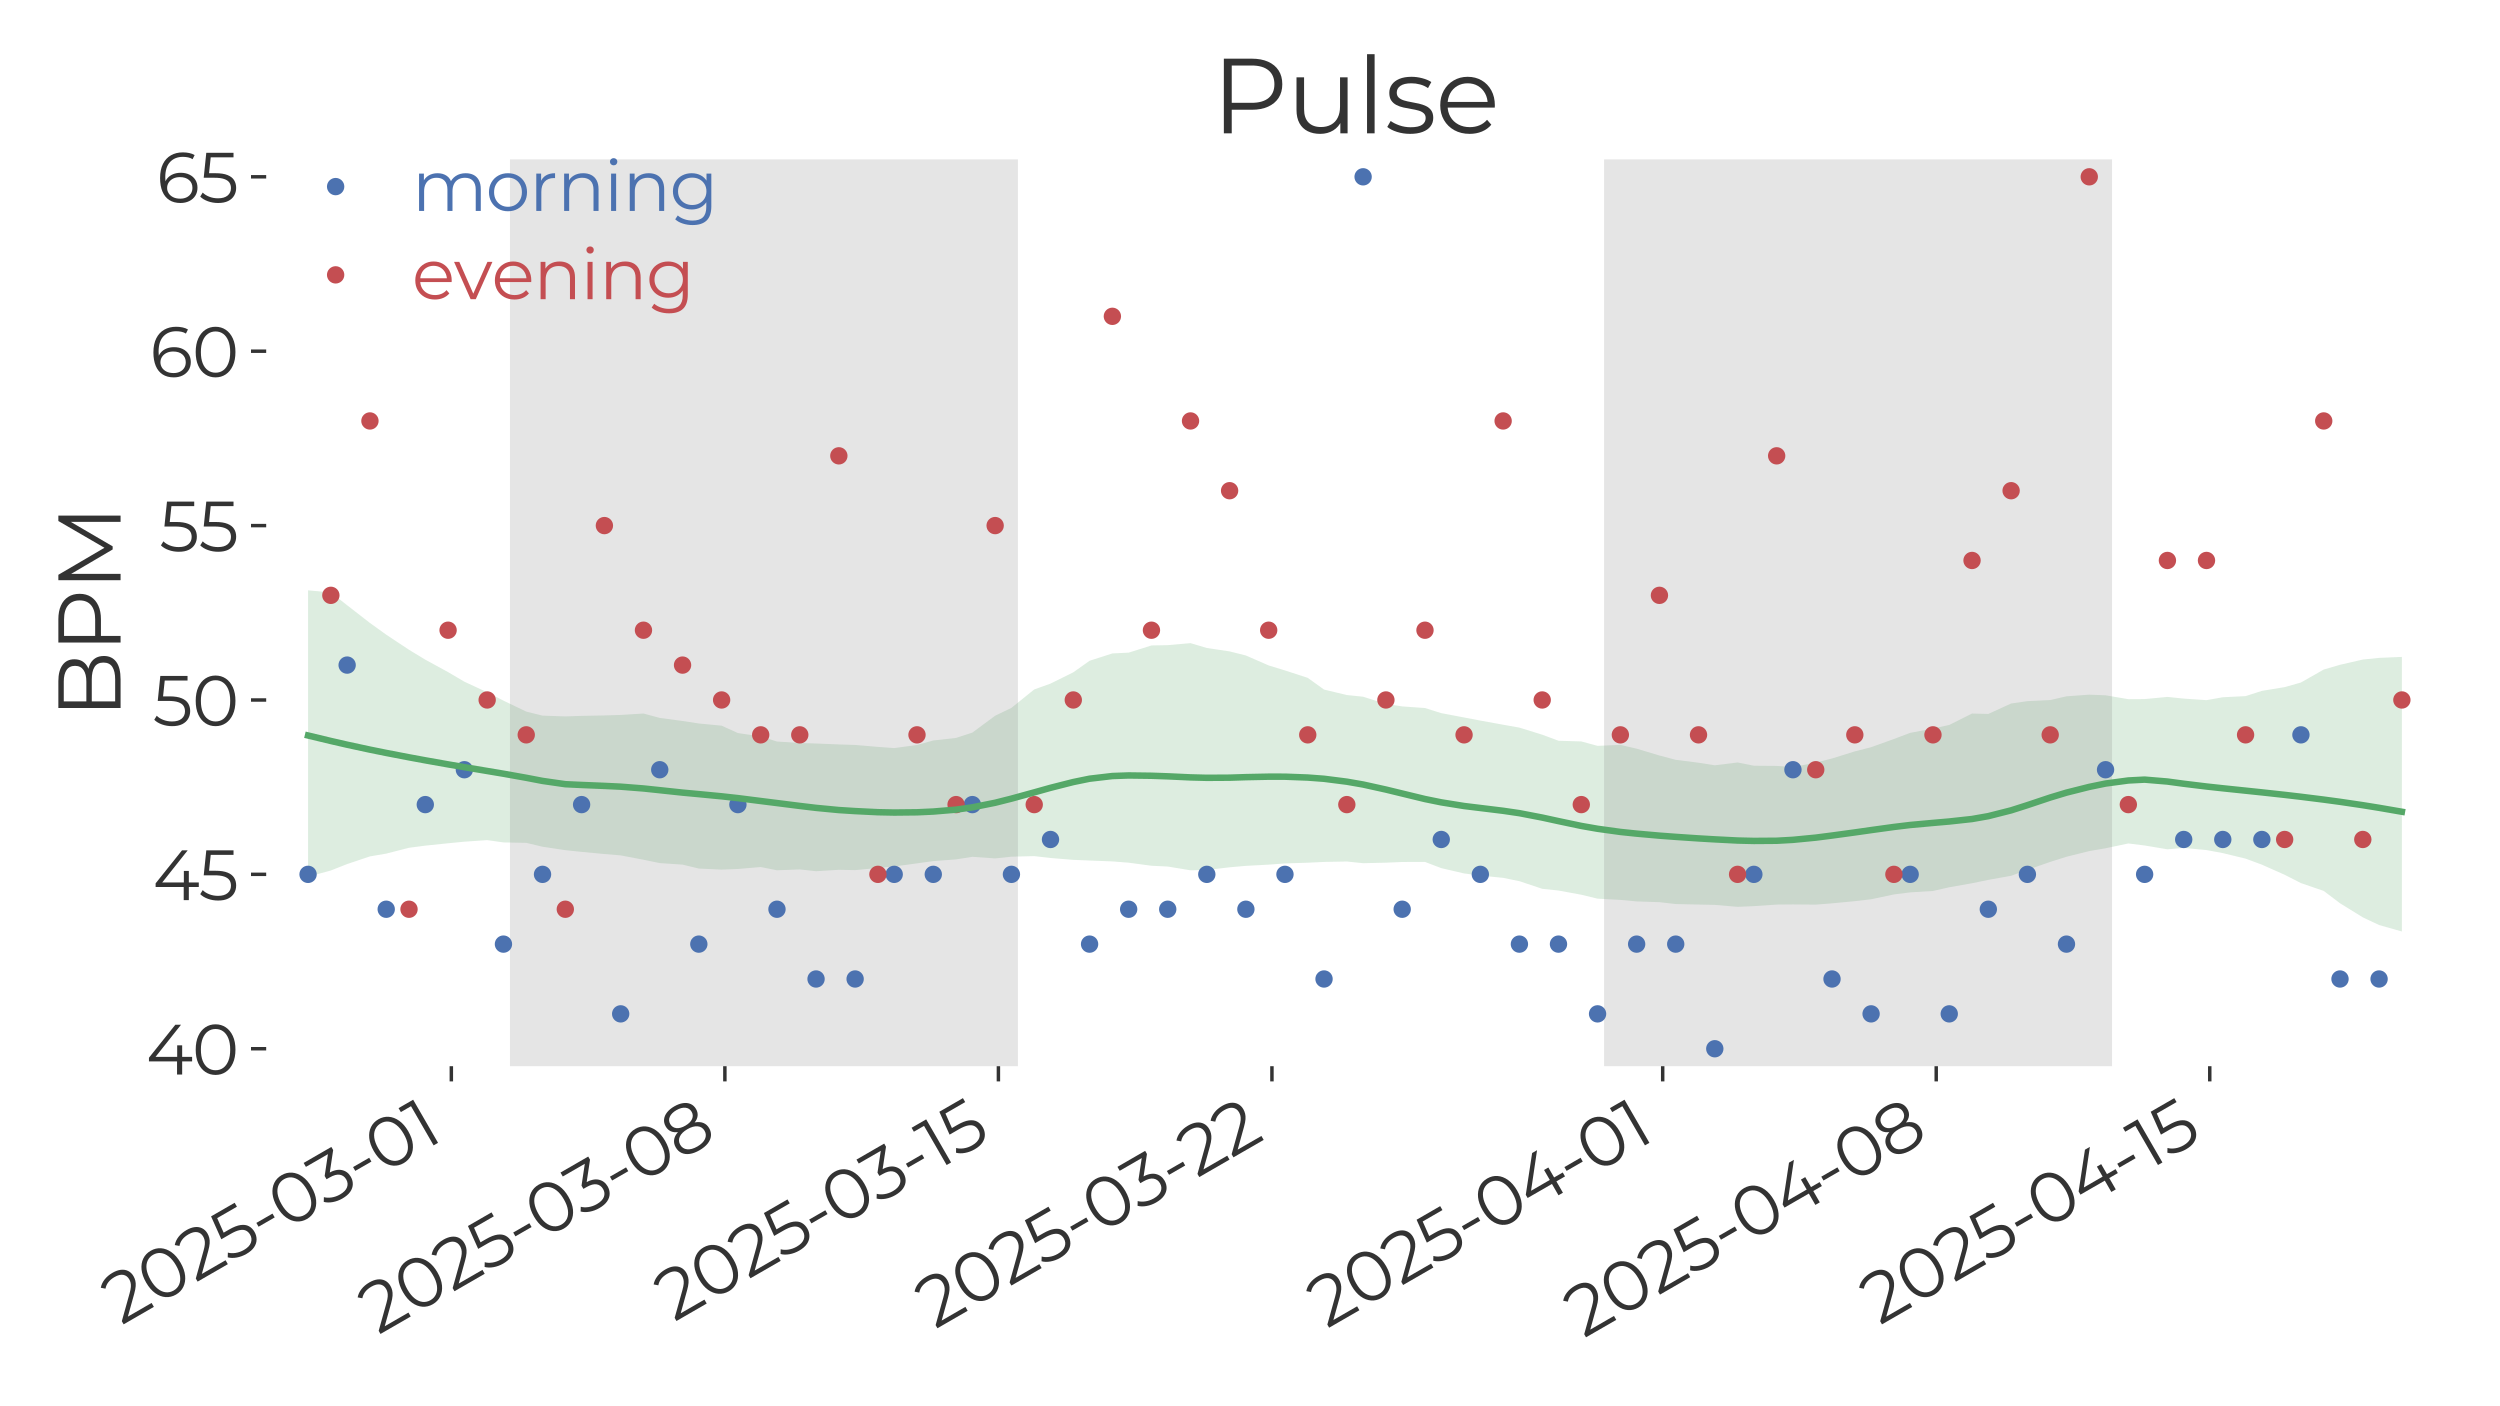 <?xml version="1.0" encoding="utf-8" standalone="no"?>
<!DOCTYPE svg PUBLIC "-//W3C//DTD SVG 1.1//EN"
  "http://www.w3.org/Graphics/SVG/1.1/DTD/svg11.dtd">
<svg xmlns:xlink="http://www.w3.org/1999/xlink" width="576pt" height="324pt" viewBox="0 0 576 324" xmlns="http://www.w3.org/2000/svg" version="1.1">
 <defs>
  <style type="text/css">*{stroke-linejoin: round; stroke-linecap: butt}</style>
 </defs>
 <g id="figure_1">
  <g id="patch_1">
   <path d="M 0 324 
L 576 324 
L 576 0 
L 0 0 
z
" style="fill: #ffffff"/>
  </g>
  <g id="axes_1">
   <g id="patch_2">
    <path d="M 61.33 245.649 
L 563.04 245.649 
L 563.04 36.72 
L 61.33 36.72 
z
" style="fill: #ffffff"/>
   </g>
   <g id="FillBetweenPolyCollection_1">
    <path d="M 70.978 136.012 
L 70.978 201.999 
L 76.23 200.56 
L 79.981 199.08 
L 85.233 197.314 
L 88.984 196.673 
L 94.236 195.329 
L 97.987 194.836 
L 103.239 194.289 
L 106.99 193.925 
L 112.242 193.563 
L 115.994 194.093 
L 121.245 194.195 
L 124.997 195.087 
L 130.248 195.878 
L 134 196.273 
L 139.251 196.768 
L 143.003 197.081 
L 148.254 198.08 
L 152.006 198.856 
L 157.258 199.209 
L 161.009 200.113 
L 166.261 200.356 
L 170.012 200.212 
L 175.264 199.764 
L 179.015 200.514 
L 184.267 200.314 
L 188.018 200.728 
L 193.27 200.4 
L 197.021 200.478 
L 202.273 199.98 
L 206.024 199.637 
L 211.276 198.917 
L 215.027 198.4 
L 220.279 198.003 
L 224.03 197.408 
L 229.282 197.781 
L 233.033 197.379 
L 238.285 197.25 
L 242.036 197.683 
L 247.288 198.109 
L 251.039 198.263 
L 256.291 198.47 
L 260.042 198.763 
L 265.294 199.47 
L 269.045 199.651 
L 274.297 200.516 
L 278.048 200.443 
L 283.3 199.826 
L 287.051 199.493 
L 292.303 199.213 
L 296.055 198.936 
L 301.306 198.769 
L 305.058 198.589 
L 310.309 198.492 
L 314.061 198.881 
L 319.312 198.761 
L 323.064 198.6 
L 328.315 198.586 
L 332.067 200.017 
L 337.319 201.239 
L 341.07 201.732 
L 346.322 202.256 
L 350.073 203.022 
L 355.325 204.78 
L 359.076 205.179 
L 364.328 206.147 
L 368.079 207.051 
L 373.331 207.336 
L 377.082 207.688 
L 382.334 207.86 
L 386.085 208.292 
L 391.337 208.406 
L 395.088 208.486 
L 400.34 208.935 
L 404.091 208.775 
L 409.343 208.415 
L 413.094 208.38 
L 418.346 208.426 
L 422.097 208.13 
L 427.349 207.63 
L 431.1 207.192 
L 436.352 206.078 
L 440.103 205.604 
L 445.355 205.277 
L 449.106 204.427 
L 454.358 203.495 
L 458.109 202.721 
L 463.361 201.782 
L 467.112 200.412 
L 472.364 198.585 
L 476.116 197.399 
L 481.367 196.089 
L 485.119 195.444 
L 490.37 194.333 
L 494.122 194.8 
L 499.373 195.68 
L 503.125 195.361 
L 508.376 195.854 
L 512.128 196.555 
L 517.38 197.825 
L 521.131 199.214 
L 526.383 201.548 
L 530.134 203.465 
L 535.386 205.27 
L 539.137 208.111 
L 544.389 211.36 
L 548.14 213.127 
L 553.392 214.616 
L 553.392 151.349 
L 553.392 151.349 
L 548.14 151.574 
L 544.389 151.96 
L 539.137 153.168 
L 535.386 154.264 
L 530.134 157.248 
L 526.383 158.314 
L 521.131 159.178 
L 517.38 160.387 
L 512.128 160.647 
L 508.376 161.312 
L 503.125 160.958 
L 499.373 160.568 
L 494.122 161.068 
L 490.37 161.09 
L 485.119 160.197 
L 481.367 160.051 
L 476.116 160.432 
L 472.364 161.293 
L 467.112 161.545 
L 463.361 162.087 
L 458.109 164.492 
L 454.358 164.399 
L 449.106 167.028 
L 445.355 167.843 
L 440.103 168.853 
L 436.352 170.266 
L 431.1 172.157 
L 427.349 173.118 
L 422.097 174.758 
L 418.346 175.692 
L 413.094 176.741 
L 409.343 176.467 
L 404.091 176.424 
L 400.34 175.672 
L 395.088 176.324 
L 391.337 175.73 
L 386.085 175.065 
L 382.334 174.069 
L 377.082 172.496 
L 373.331 171.62 
L 368.079 171.843 
L 364.328 170.825 
L 359.076 170.669 
L 355.325 169.271 
L 350.073 167.644 
L 346.322 166.975 
L 341.07 166.021 
L 337.319 165.304 
L 332.067 164.305 
L 328.315 163.13 
L 323.064 162.755 
L 319.312 162.2 
L 314.061 160.521 
L 310.309 160.136 
L 305.058 158.877 
L 301.306 156.178 
L 296.055 154.47 
L 292.303 153.319 
L 287.051 151.025 
L 283.3 150.083 
L 278.048 149.297 
L 274.297 148.179 
L 269.045 148.642 
L 265.294 148.713 
L 260.042 150.368 
L 256.291 150.55 
L 251.039 152.24 
L 247.288 154.901 
L 242.036 157.501 
L 238.285 158.85 
L 233.033 163.092 
L 229.282 164.905 
L 224.03 168.793 
L 220.279 170.013 
L 215.027 170.606 
L 211.276 171.647 
L 206.024 172.359 
L 202.273 172.081 
L 197.021 171.636 
L 193.27 171.517 
L 188.018 171.302 
L 184.267 171.195 
L 179.015 170.847 
L 175.264 169.664 
L 170.012 168.897 
L 166.261 167.195 
L 161.009 166.69 
L 157.258 166.116 
L 152.006 165.407 
L 148.254 164.397 
L 143.003 164.723 
L 139.251 164.836 
L 134 164.937 
L 130.248 165.064 
L 124.997 164.881 
L 121.245 163.952 
L 115.994 161.426 
L 112.242 159.498 
L 106.99 157.062 
L 103.239 154.855 
L 97.987 151.986 
L 94.236 149.709 
L 88.984 146.225 
L 85.233 143.529 
L 79.981 139.448 
L 76.23 136.506 
L 70.978 136.012 
z
" clip-path="url(#p4b240c5e41)" style="fill: #55a868; fill-opacity: 0.2"/>
   </g>
   <g id="patch_3">
    <path d="M 117.494 245.649 
L 234.534 245.649 
L 234.534 36.72 
L 117.494 36.72 
z
" clip-path="url(#p4b240c5e41)" style="fill: #808080; opacity: 0.2"/>
   </g>
   <g id="patch_4">
    <path d="M 369.579 245.649 
L 486.619 245.649 
L 486.619 36.72 
L 369.579 36.72 
z
" clip-path="url(#p4b240c5e41)" style="fill: #808080; opacity: 0.2"/>
   </g>
   <g id="matplotlib.axis_1">
    <g id="xtick_1">
     <g id="line2d_1">
      <defs>
       <path id="mbe0cdb5701" d="M 0 0 
L 0 3.5 
" style="stroke: #333333; stroke-width: 0.8"/>
      </defs>
      <g>
       <use xlink:href="#mbe0cdb5701" x="103.989" y="245.649" style="fill: #333333; stroke: #333333; stroke-width: 0.8"/>
      </g>
     </g>
     <g id="text_1">
      <!-- 2025-03-01 -->
      <g style="fill: #333333" transform="translate(27.931 305.447) rotate(-30) scale(0.16 -0.16)">
       <defs>
        <path id="Montserrat-Regular-32" d="M 250 0 
L 250 326 
L 2112 2150 
Q 2368 2400 2496 2589 
Q 2624 2778 2669 2944 
Q 2714 3110 2714 3258 
Q 2714 3648 2448 3872 
Q 2182 4096 1664 4096 
Q 1267 4096 963 3974 
Q 659 3853 442 3597 
L 115 3878 
Q 378 4186 787 4352 
Q 1197 4518 1702 4518 
Q 2157 4518 2489 4374 
Q 2822 4230 3004 3955 
Q 3187 3680 3187 3309 
Q 3187 3091 3126 2880 
Q 3066 2669 2909 2435 
Q 2752 2202 2451 1907 
L 742 230 
L 614 410 
L 3392 410 
L 3392 0 
L 250 0 
z
" transform="scale(0.016)"/>
        <path id="Montserrat-Regular-30" d="M 2118 -38 
Q 1600 -38 1197 234 
Q 794 506 563 1014 
Q 333 1523 333 2240 
Q 333 2957 563 3465 
Q 794 3974 1197 4246 
Q 1600 4518 2118 4518 
Q 2637 4518 3040 4246 
Q 3443 3974 3676 3465 
Q 3910 2957 3910 2240 
Q 3910 1523 3676 1014 
Q 3443 506 3040 234 
Q 2637 -38 2118 -38 
z
M 2118 384 
Q 2515 384 2809 598 
Q 3104 813 3270 1225 
Q 3437 1638 3437 2240 
Q 3437 2842 3270 3254 
Q 3104 3667 2809 3881 
Q 2515 4096 2118 4096 
Q 1734 4096 1433 3881 
Q 1133 3667 966 3254 
Q 800 2842 800 2240 
Q 800 1638 966 1225 
Q 1133 813 1433 598 
Q 1734 384 2118 384 
z
" transform="scale(0.016)"/>
        <path id="Montserrat-Regular-35" d="M 1747 -38 
Q 1267 -38 832 118 
Q 397 275 141 538 
L 365 902 
Q 576 678 944 531 
Q 1312 384 1741 384 
Q 2310 384 2608 637 
Q 2906 890 2906 1299 
Q 2906 1587 2768 1795 
Q 2630 2003 2304 2118 
Q 1978 2234 1408 2234 
L 454 2234 
L 685 4480 
L 3136 4480 
L 3136 4070 
L 870 4070 
L 1107 4294 
L 909 2413 
L 672 2643 
L 1510 2643 
Q 2189 2643 2598 2476 
Q 3008 2310 3190 2012 
Q 3373 1715 3373 1318 
Q 3373 941 3193 630 
Q 3014 320 2656 141 
Q 2298 -38 1747 -38 
z
" transform="scale(0.016)"/>
        <path id="Montserrat-Regular-2d" d="M 384 1536 
L 384 1933 
L 2061 1933 
L 2061 1536 
L 384 1536 
z
" transform="scale(0.016)"/>
        <path id="Montserrat-Regular-33" d="M 1670 -38 
Q 1184 -38 752 118 
Q 320 275 58 538 
L 282 902 
Q 499 678 867 531 
Q 1235 384 1670 384 
Q 2227 384 2524 627 
Q 2822 870 2822 1280 
Q 2822 1690 2531 1933 
Q 2240 2176 1613 2176 
L 1293 2176 
L 1293 2515 
L 2675 4250 
L 2739 4070 
L 243 4070 
L 243 4480 
L 3123 4480 
L 3123 4154 
L 1741 2419 
L 1517 2566 
L 1690 2566 
Q 2496 2566 2896 2208 
Q 3296 1850 3296 1286 
Q 3296 909 3117 608 
Q 2938 307 2576 134 
Q 2214 -38 1670 -38 
z
" transform="scale(0.016)"/>
        <path id="Montserrat-Regular-31" d="M 1114 0 
L 1114 4288 
L 1318 4070 
L 58 4070 
L 58 4480 
L 1574 4480 
L 1574 0 
L 1114 0 
z
" transform="scale(0.016)"/>
       </defs>
       <use xlink:href="#Montserrat-Regular-32"/>
       <use xlink:href="#Montserrat-Regular-30" transform="translate(56.8 0)"/>
       <use xlink:href="#Montserrat-Regular-32" transform="translate(123 0)"/>
       <use xlink:href="#Montserrat-Regular-35" transform="translate(179.8 0)"/>
       <use xlink:href="#Montserrat-Regular-2d" transform="translate(236.4 0)"/>
       <use xlink:href="#Montserrat-Regular-30" transform="translate(274.6 0)"/>
       <use xlink:href="#Montserrat-Regular-33" transform="translate(340.8 0)"/>
       <use xlink:href="#Montserrat-Regular-2d" transform="translate(397.2 0)"/>
       <use xlink:href="#Montserrat-Regular-30" transform="translate(435.4 0)"/>
       <use xlink:href="#Montserrat-Regular-31" transform="translate(501.6 0)"/>
      </g>
     </g>
    </g>
    <g id="xtick_2">
     <g id="line2d_2">
      <g>
       <use xlink:href="#mbe0cdb5701" x="167.011" y="245.649" style="fill: #333333; stroke: #333333; stroke-width: 0.8"/>
      </g>
     </g>
     <g id="text_2">
      <!-- 2025-03-08 -->
      <g style="fill: #333333" transform="translate(87.113 307.663) rotate(-30) scale(0.16 -0.16)">
       <defs>
        <path id="Montserrat-Regular-38" d="M 2035 -38 
Q 1498 -38 1110 115 
Q 723 269 515 560 
Q 307 851 307 1248 
Q 307 1632 508 1904 
Q 710 2176 1097 2323 
Q 1485 2470 2035 2470 
Q 2579 2470 2969 2323 
Q 3360 2176 3568 1904 
Q 3776 1632 3776 1248 
Q 3776 851 3565 560 
Q 3354 269 2963 115 
Q 2573 -38 2035 -38 
z
M 2035 352 
Q 2630 352 2966 595 
Q 3302 838 3302 1254 
Q 3302 1670 2966 1910 
Q 2630 2150 2035 2150 
Q 1440 2150 1107 1910 
Q 774 1670 774 1254 
Q 774 838 1107 595 
Q 1440 352 2035 352 
z
M 2035 2208 
Q 1536 2208 1187 2342 
Q 838 2477 652 2729 
Q 467 2982 467 3334 
Q 467 3706 662 3971 
Q 858 4237 1210 4377 
Q 1562 4518 2035 4518 
Q 2509 4518 2864 4377 
Q 3219 4237 3417 3971 
Q 3616 3706 3616 3334 
Q 3616 2982 3430 2729 
Q 3245 2477 2889 2342 
Q 2534 2208 2035 2208 
z
M 2035 2515 
Q 2560 2515 2854 2732 
Q 3149 2950 3149 3315 
Q 3149 3699 2845 3913 
Q 2541 4128 2035 4128 
Q 1530 4128 1229 3913 
Q 928 3699 928 3322 
Q 928 2950 1219 2732 
Q 1510 2515 2035 2515 
z
" transform="scale(0.016)"/>
       </defs>
       <use xlink:href="#Montserrat-Regular-32"/>
       <use xlink:href="#Montserrat-Regular-30" transform="translate(56.8 0)"/>
       <use xlink:href="#Montserrat-Regular-32" transform="translate(123 0)"/>
       <use xlink:href="#Montserrat-Regular-35" transform="translate(179.8 0)"/>
       <use xlink:href="#Montserrat-Regular-2d" transform="translate(236.4 0)"/>
       <use xlink:href="#Montserrat-Regular-30" transform="translate(274.6 0)"/>
       <use xlink:href="#Montserrat-Regular-33" transform="translate(340.8 0)"/>
       <use xlink:href="#Montserrat-Regular-2d" transform="translate(397.2 0)"/>
       <use xlink:href="#Montserrat-Regular-30" transform="translate(435.4 0)"/>
       <use xlink:href="#Montserrat-Regular-38" transform="translate(501.6 0)"/>
      </g>
     </g>
    </g>
    <g id="xtick_3">
     <g id="line2d_3">
      <g>
       <use xlink:href="#mbe0cdb5701" x="230.032" y="245.649" style="fill: #333333; stroke: #333333; stroke-width: 0.8"/>
      </g>
     </g>
     <g id="text_3">
      <!-- 2025-03-15 -->
      <g style="fill: #333333" transform="translate(155.305 304.678) rotate(-30) scale(0.16 -0.16)">
       <use xlink:href="#Montserrat-Regular-32"/>
       <use xlink:href="#Montserrat-Regular-30" transform="translate(56.8 0)"/>
       <use xlink:href="#Montserrat-Regular-32" transform="translate(123 0)"/>
       <use xlink:href="#Montserrat-Regular-35" transform="translate(179.8 0)"/>
       <use xlink:href="#Montserrat-Regular-2d" transform="translate(236.4 0)"/>
       <use xlink:href="#Montserrat-Regular-30" transform="translate(274.6 0)"/>
       <use xlink:href="#Montserrat-Regular-33" transform="translate(340.8 0)"/>
       <use xlink:href="#Montserrat-Regular-2d" transform="translate(397.2 0)"/>
       <use xlink:href="#Montserrat-Regular-31" transform="translate(435.4 0)"/>
       <use xlink:href="#Montserrat-Regular-35" transform="translate(471.5 0)"/>
      </g>
     </g>
    </g>
    <g id="xtick_4">
     <g id="line2d_4">
      <g>
       <use xlink:href="#mbe0cdb5701" x="293.054" y="245.649" style="fill: #333333; stroke: #333333; stroke-width: 0.8"/>
      </g>
     </g>
     <g id="text_4">
      <!-- 2025-03-22 -->
      <g style="fill: #333333" transform="translate(215.429 306.35) rotate(-30) scale(0.16 -0.16)">
       <use xlink:href="#Montserrat-Regular-32"/>
       <use xlink:href="#Montserrat-Regular-30" transform="translate(56.8 0)"/>
       <use xlink:href="#Montserrat-Regular-32" transform="translate(123 0)"/>
       <use xlink:href="#Montserrat-Regular-35" transform="translate(179.8 0)"/>
       <use xlink:href="#Montserrat-Regular-2d" transform="translate(236.4 0)"/>
       <use xlink:href="#Montserrat-Regular-30" transform="translate(274.6 0)"/>
       <use xlink:href="#Montserrat-Regular-33" transform="translate(340.8 0)"/>
       <use xlink:href="#Montserrat-Regular-2d" transform="translate(397.2 0)"/>
       <use xlink:href="#Montserrat-Regular-32" transform="translate(435.4 0)"/>
       <use xlink:href="#Montserrat-Regular-32" transform="translate(492.2 0)"/>
      </g>
     </g>
    </g>
    <g id="xtick_5">
     <g id="line2d_5">
      <g>
       <use xlink:href="#mbe0cdb5701" x="383.084" y="245.649" style="fill: #333333; stroke: #333333; stroke-width: 0.8"/>
      </g>
     </g>
     <g id="text_5">
      <!-- 2025-04-01 -->
      <g style="fill: #333333" transform="translate(305.683 306.222) rotate(-30) scale(0.16 -0.16)">
       <defs>
        <path id="Montserrat-Regular-34" d="M 256 1178 
L 256 1510 
L 2630 4480 
L 3142 4480 
L 787 1510 
L 538 1587 
L 4141 1587 
L 4141 1178 
L 256 1178 
z
M 2784 0 
L 2784 1178 
L 2797 1587 
L 2797 2624 
L 3245 2624 
L 3245 0 
L 2784 0 
z
" transform="scale(0.016)"/>
       </defs>
       <use xlink:href="#Montserrat-Regular-32"/>
       <use xlink:href="#Montserrat-Regular-30" transform="translate(56.8 0)"/>
       <use xlink:href="#Montserrat-Regular-32" transform="translate(123 0)"/>
       <use xlink:href="#Montserrat-Regular-35" transform="translate(179.8 0)"/>
       <use xlink:href="#Montserrat-Regular-2d" transform="translate(236.4 0)"/>
       <use xlink:href="#Montserrat-Regular-30" transform="translate(274.6 0)"/>
       <use xlink:href="#Montserrat-Regular-34" transform="translate(340.8 0)"/>
       <use xlink:href="#Montserrat-Regular-2d" transform="translate(406.9 0)"/>
       <use xlink:href="#Montserrat-Regular-30" transform="translate(445.1 0)"/>
       <use xlink:href="#Montserrat-Regular-31" transform="translate(511.3 0)"/>
      </g>
     </g>
    </g>
    <g id="xtick_6">
     <g id="line2d_6">
      <g>
       <use xlink:href="#mbe0cdb5701" x="446.105" y="245.649" style="fill: #333333; stroke: #333333; stroke-width: 0.8"/>
      </g>
     </g>
     <g id="text_6">
      <!-- 2025-04-08 -->
      <g style="fill: #333333" transform="translate(364.866 308.438) rotate(-30) scale(0.16 -0.16)">
       <use xlink:href="#Montserrat-Regular-32"/>
       <use xlink:href="#Montserrat-Regular-30" transform="translate(56.8 0)"/>
       <use xlink:href="#Montserrat-Regular-32" transform="translate(123 0)"/>
       <use xlink:href="#Montserrat-Regular-35" transform="translate(179.8 0)"/>
       <use xlink:href="#Montserrat-Regular-2d" transform="translate(236.4 0)"/>
       <use xlink:href="#Montserrat-Regular-30" transform="translate(274.6 0)"/>
       <use xlink:href="#Montserrat-Regular-34" transform="translate(340.8 0)"/>
       <use xlink:href="#Montserrat-Regular-2d" transform="translate(406.9 0)"/>
       <use xlink:href="#Montserrat-Regular-30" transform="translate(445.1 0)"/>
       <use xlink:href="#Montserrat-Regular-38" transform="translate(511.3 0)"/>
      </g>
     </g>
    </g>
    <g id="xtick_7">
     <g id="line2d_7">
      <g>
       <use xlink:href="#mbe0cdb5701" x="509.127" y="245.649" style="fill: #333333; stroke: #333333; stroke-width: 0.8"/>
      </g>
     </g>
     <g id="text_7">
      <!-- 2025-04-15 -->
      <g style="fill: #333333" transform="translate(433.057 305.453) rotate(-30) scale(0.16 -0.16)">
       <use xlink:href="#Montserrat-Regular-32"/>
       <use xlink:href="#Montserrat-Regular-30" transform="translate(56.8 0)"/>
       <use xlink:href="#Montserrat-Regular-32" transform="translate(123 0)"/>
       <use xlink:href="#Montserrat-Regular-35" transform="translate(179.8 0)"/>
       <use xlink:href="#Montserrat-Regular-2d" transform="translate(236.4 0)"/>
       <use xlink:href="#Montserrat-Regular-30" transform="translate(274.6 0)"/>
       <use xlink:href="#Montserrat-Regular-34" transform="translate(340.8 0)"/>
       <use xlink:href="#Montserrat-Regular-2d" transform="translate(406.9 0)"/>
       <use xlink:href="#Montserrat-Regular-31" transform="translate(445.1 0)"/>
       <use xlink:href="#Montserrat-Regular-35" transform="translate(481.2 0)"/>
      </g>
     </g>
    </g>
   </g>
   <g id="matplotlib.axis_2">
    <g id="ytick_1">
     <g id="line2d_8">
      <defs>
       <path id="mad115b2a7e" d="M 0 0 
L -3.5 0 
" style="stroke: #333333; stroke-width: 0.8"/>
      </defs>
      <g>
       <use xlink:href="#mad115b2a7e" x="61.33" y="241.631" style="fill: #333333; stroke: #333333; stroke-width: 0.8"/>
      </g>
     </g>
     <g id="text_8">
      <!-- 40 -->
      <g style="fill: #333333" transform="translate(33.663 247.567) scale(0.16 -0.16)">
       <use xlink:href="#Montserrat-Regular-34"/>
       <use xlink:href="#Montserrat-Regular-30" transform="translate(66.1 0)"/>
      </g>
     </g>
    </g>
    <g id="ytick_2">
     <g id="line2d_9">
      <g>
       <use xlink:href="#mad115b2a7e" x="61.33" y="201.452" style="fill: #333333; stroke: #333333; stroke-width: 0.8"/>
      </g>
     </g>
     <g id="text_9">
      <!-- 45 -->
      <g style="fill: #333333" transform="translate(35.2 207.388) scale(0.16 -0.16)">
       <use xlink:href="#Montserrat-Regular-34"/>
       <use xlink:href="#Montserrat-Regular-35" transform="translate(66.1 0)"/>
      </g>
     </g>
    </g>
    <g id="ytick_3">
     <g id="line2d_10">
      <g>
       <use xlink:href="#mad115b2a7e" x="61.33" y="161.274" style="fill: #333333; stroke: #333333; stroke-width: 0.8"/>
      </g>
     </g>
     <g id="text_10">
      <!-- 50 -->
      <g style="fill: #333333" transform="translate(35.182 167.21) scale(0.16 -0.16)">
       <use xlink:href="#Montserrat-Regular-35"/>
       <use xlink:href="#Montserrat-Regular-30" transform="translate(56.6 0)"/>
      </g>
     </g>
    </g>
    <g id="ytick_4">
     <g id="line2d_11">
      <g>
       <use xlink:href="#mad115b2a7e" x="61.33" y="121.095" style="fill: #333333; stroke: #333333; stroke-width: 0.8"/>
      </g>
     </g>
     <g id="text_11">
      <!-- 55 -->
      <g style="fill: #333333" transform="translate(36.72 127.031) scale(0.16 -0.16)">
       <use xlink:href="#Montserrat-Regular-35"/>
       <use xlink:href="#Montserrat-Regular-35" transform="translate(56.6 0)"/>
      </g>
     </g>
    </g>
    <g id="ytick_5">
     <g id="line2d_12">
      <g>
       <use xlink:href="#mad115b2a7e" x="61.33" y="80.916" style="fill: #333333; stroke: #333333; stroke-width: 0.8"/>
      </g>
     </g>
     <g id="text_12">
      <!-- 60 -->
      <g style="fill: #333333" transform="translate(34.492 86.853) scale(0.16 -0.16)">
       <defs>
        <path id="Montserrat-Regular-36" d="M 2170 -38 
Q 1574 -38 1164 227 
Q 755 493 544 995 
Q 333 1498 333 2202 
Q 333 2963 592 3478 
Q 851 3994 1312 4256 
Q 1773 4518 2381 4518 
Q 2682 4518 2957 4460 
Q 3232 4403 3443 4275 
L 3258 3904 
Q 3085 4019 2861 4067 
Q 2637 4115 2387 4115 
Q 1664 4115 1232 3654 
Q 800 3194 800 2278 
Q 800 2138 816 1930 
Q 832 1722 890 1517 
L 730 1638 
Q 800 1971 1005 2204 
Q 1210 2438 1517 2560 
Q 1824 2682 2189 2682 
Q 2637 2682 2976 2515 
Q 3315 2349 3507 2048 
Q 3699 1747 3699 1338 
Q 3699 922 3500 611 
Q 3302 301 2953 131 
Q 2605 -38 2170 -38 
z
M 2150 352 
Q 2470 352 2716 470 
Q 2963 589 3104 809 
Q 3245 1030 3245 1325 
Q 3245 1766 2941 2028 
Q 2637 2291 2118 2291 
Q 1773 2291 1517 2163 
Q 1261 2035 1113 1814 
Q 966 1594 966 1312 
Q 966 1069 1100 848 
Q 1235 627 1500 489 
Q 1766 352 2150 352 
z
" transform="scale(0.016)"/>
       </defs>
       <use xlink:href="#Montserrat-Regular-36"/>
       <use xlink:href="#Montserrat-Regular-30" transform="translate(60.9 0)"/>
      </g>
     </g>
    </g>
    <g id="ytick_6">
     <g id="line2d_13">
      <g>
       <use xlink:href="#mad115b2a7e" x="61.33" y="40.738" style="fill: #333333; stroke: #333333; stroke-width: 0.8"/>
      </g>
     </g>
     <g id="text_13">
      <!-- 65 -->
      <g style="fill: #333333" transform="translate(36.03 46.674) scale(0.16 -0.16)">
       <use xlink:href="#Montserrat-Regular-36"/>
       <use xlink:href="#Montserrat-Regular-35" transform="translate(60.9 0)"/>
      </g>
     </g>
    </g>
    <g id="text_14">
     <!-- BPM -->
     <g style="fill: #333333" transform="translate(27.781 165.455) rotate(-90) scale(0.2 -0.2)">
      <defs>
       <path id="Montserrat-Regular-42" d="M 730 0 
L 730 4480 
L 2662 4480 
Q 3411 4480 3824 4179 
Q 4237 3878 4237 3328 
Q 4237 2963 4067 2713 
Q 3898 2464 3606 2336 
Q 3315 2208 2970 2208 
L 3078 2362 
Q 3507 2362 3817 2230 
Q 4128 2099 4301 1840 
Q 4474 1581 4474 1197 
Q 4474 627 4054 313 
Q 3635 0 2790 0 
L 730 0 
z
M 1203 390 
L 2784 390 
Q 3373 390 3686 592 
Q 4000 794 4000 1235 
Q 4000 1670 3686 1872 
Q 3373 2074 2784 2074 
L 1152 2074 
L 1152 2464 
L 2630 2464 
Q 3168 2464 3465 2669 
Q 3763 2874 3763 3277 
Q 3763 3686 3465 3888 
Q 3168 4090 2630 4090 
L 1203 4090 
L 1203 390 
z
" transform="scale(0.016)"/>
       <path id="Montserrat-Regular-50" d="M 730 0 
L 730 4480 
L 2406 4480 
Q 2976 4480 3385 4297 
Q 3795 4115 4016 3772 
Q 4237 3430 4237 2944 
Q 4237 2470 4016 2128 
Q 3795 1786 3385 1600 
Q 2976 1414 2406 1414 
L 992 1414 
L 1203 1638 
L 1203 0 
L 730 0 
z
M 1203 1600 
L 992 1830 
L 2394 1830 
Q 3066 1830 3414 2121 
Q 3763 2413 3763 2944 
Q 3763 3482 3414 3776 
Q 3066 4070 2394 4070 
L 992 4070 
L 1203 4294 
L 1203 1600 
z
" transform="scale(0.016)"/>
       <path id="Montserrat-Regular-4d" d="M 730 0 
L 730 4480 
L 1120 4480 
L 3168 986 
L 2963 986 
L 4992 4480 
L 5382 4480 
L 5382 0 
L 4928 0 
L 4928 3770 
L 5037 3770 
L 3168 570 
L 2944 570 
L 1062 3770 
L 1184 3770 
L 1184 0 
L 730 0 
z
" transform="scale(0.016)"/>
      </defs>
      <use xlink:href="#Montserrat-Regular-42"/>
      <use xlink:href="#Montserrat-Regular-50" transform="translate(75.4 0)"/>
      <use xlink:href="#Montserrat-Regular-4d" transform="translate(147.2 0)"/>
     </g>
    </g>
   </g>
   <g id="line2d_14">
    <defs>
     <path id="m69c0ec72d0" d="M 0 1.5 
C 0.398 1.5 0.779 1.342 1.061 1.061 
C 1.342 0.779 1.5 0.398 1.5 0 
C 1.5 -0.398 1.342 -0.779 1.061 -1.061 
C 0.779 -1.342 0.398 -1.5 0 -1.5 
C -0.398 -1.5 -0.779 -1.342 -1.061 -1.061 
C -1.342 -0.779 -1.5 -0.398 -1.5 0 
C -1.5 0.398 -1.342 0.779 -1.061 1.061 
C -0.779 1.342 -0.398 1.5 0 1.5 
z
" style="stroke: #4c72b0"/>
    </defs>
    <g clip-path="url(#p4b240c5e41)">
     <use xlink:href="#m69c0ec72d0" x="70.978" y="201.452" style="fill: #4c72b0; stroke: #4c72b0"/>
     <use xlink:href="#m69c0ec72d0" x="79.981" y="153.238" style="fill: #4c72b0; stroke: #4c72b0"/>
     <use xlink:href="#m69c0ec72d0" x="88.984" y="209.488" style="fill: #4c72b0; stroke: #4c72b0"/>
     <use xlink:href="#m69c0ec72d0" x="97.987" y="185.381" style="fill: #4c72b0; stroke: #4c72b0"/>
     <use xlink:href="#m69c0ec72d0" x="106.99" y="177.345" style="fill: #4c72b0; stroke: #4c72b0"/>
     <use xlink:href="#m69c0ec72d0" x="115.994" y="217.524" style="fill: #4c72b0; stroke: #4c72b0"/>
     <use xlink:href="#m69c0ec72d0" x="124.997" y="201.452" style="fill: #4c72b0; stroke: #4c72b0"/>
     <use xlink:href="#m69c0ec72d0" x="134" y="185.381" style="fill: #4c72b0; stroke: #4c72b0"/>
     <use xlink:href="#m69c0ec72d0" x="143.003" y="233.595" style="fill: #4c72b0; stroke: #4c72b0"/>
     <use xlink:href="#m69c0ec72d0" x="152.006" y="177.345" style="fill: #4c72b0; stroke: #4c72b0"/>
     <use xlink:href="#m69c0ec72d0" x="161.009" y="217.524" style="fill: #4c72b0; stroke: #4c72b0"/>
     <use xlink:href="#m69c0ec72d0" x="170.012" y="185.381" style="fill: #4c72b0; stroke: #4c72b0"/>
     <use xlink:href="#m69c0ec72d0" x="179.015" y="209.488" style="fill: #4c72b0; stroke: #4c72b0"/>
     <use xlink:href="#m69c0ec72d0" x="188.018" y="225.559" style="fill: #4c72b0; stroke: #4c72b0"/>
     <use xlink:href="#m69c0ec72d0" x="197.021" y="225.559" style="fill: #4c72b0; stroke: #4c72b0"/>
     <use xlink:href="#m69c0ec72d0" x="206.024" y="201.452" style="fill: #4c72b0; stroke: #4c72b0"/>
     <use xlink:href="#m69c0ec72d0" x="215.027" y="201.452" style="fill: #4c72b0; stroke: #4c72b0"/>
     <use xlink:href="#m69c0ec72d0" x="224.03" y="185.381" style="fill: #4c72b0; stroke: #4c72b0"/>
     <use xlink:href="#m69c0ec72d0" x="233.033" y="201.452" style="fill: #4c72b0; stroke: #4c72b0"/>
     <use xlink:href="#m69c0ec72d0" x="242.036" y="193.416" style="fill: #4c72b0; stroke: #4c72b0"/>
     <use xlink:href="#m69c0ec72d0" x="251.039" y="217.524" style="fill: #4c72b0; stroke: #4c72b0"/>
     <use xlink:href="#m69c0ec72d0" x="260.042" y="209.488" style="fill: #4c72b0; stroke: #4c72b0"/>
     <use xlink:href="#m69c0ec72d0" x="269.045" y="209.488" style="fill: #4c72b0; stroke: #4c72b0"/>
     <use xlink:href="#m69c0ec72d0" x="278.048" y="201.452" style="fill: #4c72b0; stroke: #4c72b0"/>
     <use xlink:href="#m69c0ec72d0" x="287.051" y="209.488" style="fill: #4c72b0; stroke: #4c72b0"/>
     <use xlink:href="#m69c0ec72d0" x="296.055" y="201.452" style="fill: #4c72b0; stroke: #4c72b0"/>
     <use xlink:href="#m69c0ec72d0" x="305.058" y="225.559" style="fill: #4c72b0; stroke: #4c72b0"/>
     <use xlink:href="#m69c0ec72d0" x="314.061" y="40.738" style="fill: #4c72b0; stroke: #4c72b0"/>
     <use xlink:href="#m69c0ec72d0" x="323.064" y="209.488" style="fill: #4c72b0; stroke: #4c72b0"/>
     <use xlink:href="#m69c0ec72d0" x="332.067" y="193.416" style="fill: #4c72b0; stroke: #4c72b0"/>
     <use xlink:href="#m69c0ec72d0" x="341.07" y="201.452" style="fill: #4c72b0; stroke: #4c72b0"/>
     <use xlink:href="#m69c0ec72d0" x="350.073" y="217.524" style="fill: #4c72b0; stroke: #4c72b0"/>
     <use xlink:href="#m69c0ec72d0" x="359.076" y="217.524" style="fill: #4c72b0; stroke: #4c72b0"/>
     <use xlink:href="#m69c0ec72d0" x="368.079" y="233.595" style="fill: #4c72b0; stroke: #4c72b0"/>
     <use xlink:href="#m69c0ec72d0" x="377.082" y="217.524" style="fill: #4c72b0; stroke: #4c72b0"/>
     <use xlink:href="#m69c0ec72d0" x="386.085" y="217.524" style="fill: #4c72b0; stroke: #4c72b0"/>
     <use xlink:href="#m69c0ec72d0" x="395.088" y="241.631" style="fill: #4c72b0; stroke: #4c72b0"/>
     <use xlink:href="#m69c0ec72d0" x="404.091" y="201.452" style="fill: #4c72b0; stroke: #4c72b0"/>
     <use xlink:href="#m69c0ec72d0" x="413.094" y="177.345" style="fill: #4c72b0; stroke: #4c72b0"/>
     <use xlink:href="#m69c0ec72d0" x="422.097" y="225.559" style="fill: #4c72b0; stroke: #4c72b0"/>
     <use xlink:href="#m69c0ec72d0" x="431.1" y="233.595" style="fill: #4c72b0; stroke: #4c72b0"/>
     <use xlink:href="#m69c0ec72d0" x="440.103" y="201.452" style="fill: #4c72b0; stroke: #4c72b0"/>
     <use xlink:href="#m69c0ec72d0" x="449.106" y="233.595" style="fill: #4c72b0; stroke: #4c72b0"/>
     <use xlink:href="#m69c0ec72d0" x="458.109" y="209.488" style="fill: #4c72b0; stroke: #4c72b0"/>
     <use xlink:href="#m69c0ec72d0" x="467.112" y="201.452" style="fill: #4c72b0; stroke: #4c72b0"/>
     <use xlink:href="#m69c0ec72d0" x="476.116" y="217.524" style="fill: #4c72b0; stroke: #4c72b0"/>
     <use xlink:href="#m69c0ec72d0" x="485.119" y="177.345" style="fill: #4c72b0; stroke: #4c72b0"/>
     <use xlink:href="#m69c0ec72d0" x="494.122" y="201.452" style="fill: #4c72b0; stroke: #4c72b0"/>
     <use xlink:href="#m69c0ec72d0" x="503.125" y="193.416" style="fill: #4c72b0; stroke: #4c72b0"/>
     <use xlink:href="#m69c0ec72d0" x="512.128" y="193.416" style="fill: #4c72b0; stroke: #4c72b0"/>
     <use xlink:href="#m69c0ec72d0" x="521.131" y="193.416" style="fill: #4c72b0; stroke: #4c72b0"/>
     <use xlink:href="#m69c0ec72d0" x="530.134" y="169.309" style="fill: #4c72b0; stroke: #4c72b0"/>
     <use xlink:href="#m69c0ec72d0" x="539.137" y="225.559" style="fill: #4c72b0; stroke: #4c72b0"/>
     <use xlink:href="#m69c0ec72d0" x="548.14" y="225.559" style="fill: #4c72b0; stroke: #4c72b0"/>
    </g>
   </g>
   <g id="line2d_15">
    <defs>
     <path id="mb194c5c763" d="M 0 1.5 
C 0.398 1.5 0.779 1.342 1.061 1.061 
C 1.342 0.779 1.5 0.398 1.5 0 
C 1.5 -0.398 1.342 -0.779 1.061 -1.061 
C 0.779 -1.342 0.398 -1.5 0 -1.5 
C -0.398 -1.5 -0.779 -1.342 -1.061 -1.061 
C -1.342 -0.779 -1.5 -0.398 -1.5 0 
C -1.5 0.398 -1.342 0.779 -1.061 1.061 
C -0.779 1.342 -0.398 1.5 0 1.5 
z
" style="stroke: #c44e52"/>
    </defs>
    <g clip-path="url(#p4b240c5e41)">
     <use xlink:href="#mb194c5c763" x="76.23" y="137.166" style="fill: #c44e52; stroke: #c44e52"/>
     <use xlink:href="#mb194c5c763" x="85.233" y="96.988" style="fill: #c44e52; stroke: #c44e52"/>
     <use xlink:href="#mb194c5c763" x="94.236" y="209.488" style="fill: #c44e52; stroke: #c44e52"/>
     <use xlink:href="#mb194c5c763" x="103.239" y="145.202" style="fill: #c44e52; stroke: #c44e52"/>
     <use xlink:href="#mb194c5c763" x="112.242" y="161.274" style="fill: #c44e52; stroke: #c44e52"/>
     <use xlink:href="#mb194c5c763" x="121.245" y="169.309" style="fill: #c44e52; stroke: #c44e52"/>
     <use xlink:href="#mb194c5c763" x="130.248" y="209.488" style="fill: #c44e52; stroke: #c44e52"/>
     <use xlink:href="#mb194c5c763" x="139.251" y="121.095" style="fill: #c44e52; stroke: #c44e52"/>
     <use xlink:href="#mb194c5c763" x="148.254" y="145.202" style="fill: #c44e52; stroke: #c44e52"/>
     <use xlink:href="#mb194c5c763" x="157.258" y="153.238" style="fill: #c44e52; stroke: #c44e52"/>
     <use xlink:href="#mb194c5c763" x="166.261" y="161.274" style="fill: #c44e52; stroke: #c44e52"/>
     <use xlink:href="#mb194c5c763" x="175.264" y="169.309" style="fill: #c44e52; stroke: #c44e52"/>
     <use xlink:href="#mb194c5c763" x="184.267" y="169.309" style="fill: #c44e52; stroke: #c44e52"/>
     <use xlink:href="#mb194c5c763" x="193.27" y="105.024" style="fill: #c44e52; stroke: #c44e52"/>
     <use xlink:href="#mb194c5c763" x="202.273" y="201.452" style="fill: #c44e52; stroke: #c44e52"/>
     <use xlink:href="#mb194c5c763" x="211.276" y="169.309" style="fill: #c44e52; stroke: #c44e52"/>
     <use xlink:href="#mb194c5c763" x="220.279" y="185.381" style="fill: #c44e52; stroke: #c44e52"/>
     <use xlink:href="#mb194c5c763" x="229.282" y="121.095" style="fill: #c44e52; stroke: #c44e52"/>
     <use xlink:href="#mb194c5c763" x="238.285" y="185.381" style="fill: #c44e52; stroke: #c44e52"/>
     <use xlink:href="#mb194c5c763" x="247.288" y="161.274" style="fill: #c44e52; stroke: #c44e52"/>
     <use xlink:href="#mb194c5c763" x="256.291" y="72.881" style="fill: #c44e52; stroke: #c44e52"/>
     <use xlink:href="#mb194c5c763" x="265.294" y="145.202" style="fill: #c44e52; stroke: #c44e52"/>
     <use xlink:href="#mb194c5c763" x="274.297" y="96.988" style="fill: #c44e52; stroke: #c44e52"/>
     <use xlink:href="#mb194c5c763" x="283.3" y="113.059" style="fill: #c44e52; stroke: #c44e52"/>
     <use xlink:href="#mb194c5c763" x="292.303" y="145.202" style="fill: #c44e52; stroke: #c44e52"/>
     <use xlink:href="#mb194c5c763" x="301.306" y="169.309" style="fill: #c44e52; stroke: #c44e52"/>
     <use xlink:href="#mb194c5c763" x="310.309" y="185.381" style="fill: #c44e52; stroke: #c44e52"/>
     <use xlink:href="#mb194c5c763" x="319.312" y="161.274" style="fill: #c44e52; stroke: #c44e52"/>
     <use xlink:href="#mb194c5c763" x="328.315" y="145.202" style="fill: #c44e52; stroke: #c44e52"/>
     <use xlink:href="#mb194c5c763" x="337.319" y="169.309" style="fill: #c44e52; stroke: #c44e52"/>
     <use xlink:href="#mb194c5c763" x="346.322" y="96.988" style="fill: #c44e52; stroke: #c44e52"/>
     <use xlink:href="#mb194c5c763" x="355.325" y="161.274" style="fill: #c44e52; stroke: #c44e52"/>
     <use xlink:href="#mb194c5c763" x="364.328" y="185.381" style="fill: #c44e52; stroke: #c44e52"/>
     <use xlink:href="#mb194c5c763" x="373.331" y="169.309" style="fill: #c44e52; stroke: #c44e52"/>
     <use xlink:href="#mb194c5c763" x="382.334" y="137.166" style="fill: #c44e52; stroke: #c44e52"/>
     <use xlink:href="#mb194c5c763" x="391.337" y="169.309" style="fill: #c44e52; stroke: #c44e52"/>
     <use xlink:href="#mb194c5c763" x="400.34" y="201.452" style="fill: #c44e52; stroke: #c44e52"/>
     <use xlink:href="#mb194c5c763" x="409.343" y="105.024" style="fill: #c44e52; stroke: #c44e52"/>
     <use xlink:href="#mb194c5c763" x="418.346" y="177.345" style="fill: #c44e52; stroke: #c44e52"/>
     <use xlink:href="#mb194c5c763" x="427.349" y="169.309" style="fill: #c44e52; stroke: #c44e52"/>
     <use xlink:href="#mb194c5c763" x="436.352" y="201.452" style="fill: #c44e52; stroke: #c44e52"/>
     <use xlink:href="#mb194c5c763" x="445.355" y="169.309" style="fill: #c44e52; stroke: #c44e52"/>
     <use xlink:href="#mb194c5c763" x="454.358" y="129.131" style="fill: #c44e52; stroke: #c44e52"/>
     <use xlink:href="#mb194c5c763" x="463.361" y="113.059" style="fill: #c44e52; stroke: #c44e52"/>
     <use xlink:href="#mb194c5c763" x="472.364" y="169.309" style="fill: #c44e52; stroke: #c44e52"/>
     <use xlink:href="#mb194c5c763" x="481.367" y="40.738" style="fill: #c44e52; stroke: #c44e52"/>
     <use xlink:href="#mb194c5c763" x="490.37" y="185.381" style="fill: #c44e52; stroke: #c44e52"/>
     <use xlink:href="#mb194c5c763" x="499.373" y="129.131" style="fill: #c44e52; stroke: #c44e52"/>
     <use xlink:href="#mb194c5c763" x="508.376" y="129.131" style="fill: #c44e52; stroke: #c44e52"/>
     <use xlink:href="#mb194c5c763" x="517.38" y="169.309" style="fill: #c44e52; stroke: #c44e52"/>
     <use xlink:href="#mb194c5c763" x="526.383" y="193.416" style="fill: #c44e52; stroke: #c44e52"/>
     <use xlink:href="#mb194c5c763" x="535.386" y="96.988" style="fill: #c44e52; stroke: #c44e52"/>
     <use xlink:href="#mb194c5c763" x="544.389" y="193.416" style="fill: #c44e52; stroke: #c44e52"/>
     <use xlink:href="#mb194c5c763" x="553.392" y="161.274" style="fill: #c44e52; stroke: #c44e52"/>
    </g>
   </g>
   <g id="line2d_16">
    <path d="M 70.978 169.458 
L 76.23 170.721 
L 79.981 171.581 
L 85.233 172.715 
L 88.984 173.475 
L 94.236 174.487 
L 97.987 175.18 
L 103.239 176.114 
L 106.99 176.756 
L 112.242 177.635 
L 115.994 178.266 
L 121.245 179.202 
L 124.997 179.923 
L 130.248 180.679 
L 134 180.855 
L 139.251 181.071 
L 143.003 181.249 
L 148.254 181.662 
L 152.006 182.057 
L 157.258 182.618 
L 161.009 182.966 
L 166.261 183.471 
L 170.012 183.885 
L 175.264 184.552 
L 179.015 185.023 
L 184.267 185.687 
L 188.018 186.134 
L 193.27 186.636 
L 197.021 186.874 
L 202.273 187.132 
L 206.024 187.209 
L 211.276 187.153 
L 215.027 186.98 
L 220.279 186.542 
L 224.03 186.008 
L 229.282 184.955 
L 233.033 184.008 
L 238.285 182.565 
L 242.036 181.514 
L 247.288 180.181 
L 251.039 179.414 
L 256.291 178.798 
L 260.042 178.664 
L 265.294 178.735 
L 269.045 178.866 
L 274.297 179.11 
L 278.048 179.209 
L 283.3 179.177 
L 287.051 179.055 
L 292.303 178.945 
L 296.055 178.95 
L 301.306 179.148 
L 305.058 179.43 
L 310.309 180.099 
L 314.061 180.753 
L 319.312 181.914 
L 323.064 182.826 
L 328.315 184.099 
L 332.067 184.861 
L 337.319 185.705 
L 341.07 186.162 
L 346.322 186.806 
L 350.073 187.356 
L 355.325 188.367 
L 359.076 189.185 
L 364.328 190.293 
L 368.079 190.949 
L 373.331 191.677 
L 377.082 192.069 
L 382.334 192.535 
L 386.085 192.814 
L 391.337 193.169 
L 395.088 193.389 
L 400.34 193.658 
L 404.091 193.748 
L 409.343 193.71 
L 413.094 193.499 
L 418.346 192.991 
L 422.097 192.509 
L 427.349 191.792 
L 431.1 191.255 
L 436.352 190.531 
L 440.103 190.078 
L 445.355 189.6 
L 449.106 189.274 
L 454.358 188.7 
L 458.109 188.04 
L 463.361 186.706 
L 467.112 185.508 
L 472.364 183.753 
L 476.116 182.621 
L 481.367 181.299 
L 485.119 180.528 
L 490.37 179.823 
L 494.122 179.626 
L 499.373 180.066 
L 503.125 180.572 
L 508.376 181.211 
L 512.128 181.62 
L 517.38 182.168 
L 521.131 182.561 
L 526.383 183.136 
L 530.134 183.574 
L 535.386 184.231 
L 539.137 184.738 
L 544.389 185.515 
L 548.14 186.119 
L 553.392 187.027 
" clip-path="url(#p4b240c5e41)" style="fill: none; stroke: #55a868; stroke-width: 1.5; stroke-linecap: square"/>
   </g>
   <g id="text_15">
    <!-- Pulse -->
    <g style="fill: #333333" transform="translate(279.172 30.72) scale(0.24 -0.24)">
     <defs>
      <path id="Montserrat-Regular-75" d="M 2022 -32 
Q 1594 -32 1274 128 
Q 954 288 778 608 
Q 602 928 602 1408 
L 602 3360 
L 1056 3360 
L 1056 1459 
Q 1056 922 1321 650 
Q 1587 378 2067 378 
Q 2419 378 2678 522 
Q 2938 666 3075 941 
Q 3213 1216 3213 1600 
L 3213 3360 
L 3667 3360 
L 3667 0 
L 3232 0 
L 3232 922 
L 3302 755 
Q 3142 384 2806 176 
Q 2470 -32 2022 -32 
z
" transform="scale(0.016)"/>
      <path id="Montserrat-Regular-6c" d="M 634 0 
L 634 4749 
L 1088 4749 
L 1088 0 
L 634 0 
z
" transform="scale(0.016)"/>
      <path id="Montserrat-Regular-73" d="M 1536 -32 
Q 1120 -32 749 86 
Q 378 205 166 384 
L 371 742 
Q 576 589 896 477 
Q 1216 365 1568 365 
Q 2048 365 2259 515 
Q 2470 666 2470 915 
Q 2470 1101 2352 1206 
Q 2234 1312 2042 1366 
Q 1850 1421 1613 1459 
Q 1376 1498 1142 1549 
Q 909 1600 717 1699 
Q 525 1798 406 1971 
Q 288 2144 288 2432 
Q 288 2707 441 2924 
Q 595 3142 892 3267 
Q 1190 3392 1619 3392 
Q 1946 3392 2272 3305 
Q 2598 3219 2810 3078 
L 2611 2714 
Q 2387 2867 2131 2934 
Q 1875 3002 1619 3002 
Q 1165 3002 950 2845 
Q 736 2688 736 2445 
Q 736 2253 854 2144 
Q 973 2035 1168 1974 
Q 1363 1914 1596 1875 
Q 1830 1837 2064 1782 
Q 2298 1728 2493 1635 
Q 2688 1542 2806 1372 
Q 2925 1203 2925 928 
Q 2925 634 2761 419 
Q 2598 205 2288 86 
Q 1978 -32 1536 -32 
z
" transform="scale(0.016)"/>
      <path id="Montserrat-Regular-65" d="M 2061 -32 
Q 1536 -32 1139 189 
Q 742 410 518 797 
Q 294 1184 294 1683 
Q 294 2182 508 2566 
Q 723 2950 1097 3171 
Q 1472 3392 1939 3392 
Q 2413 3392 2781 3177 
Q 3149 2963 3360 2576 
Q 3571 2189 3571 1683 
Q 3571 1651 3568 1616 
Q 3565 1581 3565 1542 
L 640 1542 
L 640 1882 
L 3322 1882 
L 3142 1747 
Q 3142 2112 2985 2397 
Q 2829 2682 2560 2842 
Q 2291 3002 1939 3002 
Q 1594 3002 1318 2842 
Q 1043 2682 889 2394 
Q 736 2106 736 1734 
L 736 1664 
Q 736 1280 905 989 
Q 1075 698 1379 534 
Q 1683 371 2074 371 
Q 2381 371 2646 480 
Q 2912 589 3104 813 
L 3360 518 
Q 3136 250 2800 109 
Q 2464 -32 2061 -32 
z
" transform="scale(0.016)"/>
     </defs>
     <use xlink:href="#Montserrat-Regular-50"/>
     <use xlink:href="#Montserrat-Regular-75" transform="translate(71.8 0)"/>
     <use xlink:href="#Montserrat-Regular-6c" transform="translate(139 0)"/>
     <use xlink:href="#Montserrat-Regular-73" transform="translate(165.9 0)"/>
     <use xlink:href="#Montserrat-Regular-65" transform="translate(214.7 0)"/>
    </g>
   </g>
   <g id="legend_1">
    <g id="line2d_17">
     <g>
      <use xlink:href="#m69c0ec72d0" x="77.33" y="42.992" style="fill: #4c72b0; stroke: #4c72b0"/>
     </g>
    </g>
    <g id="text_16">
     <!-- morning -->
     <g style="fill: #4c72b0" transform="translate(94.93 48.593) scale(0.16 -0.16)">
      <defs>
       <path id="Montserrat-Regular-6d" d="M 4832 3392 
Q 5242 3392 5546 3235 
Q 5850 3078 6019 2758 
Q 6189 2438 6189 1952 
L 6189 0 
L 5734 0 
L 5734 1907 
Q 5734 2438 5481 2710 
Q 5229 2982 4768 2982 
Q 4422 2982 4169 2838 
Q 3917 2694 3779 2422 
Q 3642 2150 3642 1766 
L 3642 0 
L 3187 0 
L 3187 1907 
Q 3187 2438 2931 2710 
Q 2675 2982 2214 2982 
Q 1875 2982 1619 2838 
Q 1363 2694 1225 2422 
Q 1088 2150 1088 1766 
L 1088 0 
L 634 0 
L 634 3360 
L 1069 3360 
L 1069 2451 
L 998 2611 
Q 1152 2976 1494 3184 
Q 1837 3392 2304 3392 
Q 2797 3392 3142 3145 
Q 3488 2899 3590 2406 
L 3411 2477 
Q 3558 2886 3932 3139 
Q 4307 3392 4832 3392 
z
" transform="scale(0.016)"/>
       <path id="Montserrat-Regular-6f" d="M 2003 -32 
Q 1517 -32 1129 189 
Q 742 410 518 797 
Q 294 1184 294 1683 
Q 294 2189 518 2573 
Q 742 2957 1126 3174 
Q 1510 3392 2003 3392 
Q 2502 3392 2889 3174 
Q 3277 2957 3497 2573 
Q 3718 2189 3718 1683 
Q 3718 1184 3497 797 
Q 3277 410 2886 189 
Q 2496 -32 2003 -32 
z
M 2003 371 
Q 2368 371 2649 534 
Q 2931 698 3094 995 
Q 3258 1293 3258 1683 
Q 3258 2080 3094 2374 
Q 2931 2669 2649 2832 
Q 2368 2995 2010 2995 
Q 1651 2995 1369 2832 
Q 1088 2669 921 2374 
Q 755 2080 755 1683 
Q 755 1293 921 995 
Q 1088 698 1369 534 
Q 1651 371 2003 371 
z
" transform="scale(0.016)"/>
       <path id="Montserrat-Regular-72" d="M 634 0 
L 634 3360 
L 1069 3360 
L 1069 2445 
L 1024 2605 
Q 1165 2989 1497 3190 
Q 1830 3392 2323 3392 
L 2323 2950 
Q 2298 2950 2272 2953 
Q 2246 2957 2221 2957 
Q 1690 2957 1389 2633 
Q 1088 2310 1088 1715 
L 1088 0 
L 634 0 
z
" transform="scale(0.016)"/>
       <path id="Montserrat-Regular-6e" d="M 2349 3392 
Q 2758 3392 3068 3235 
Q 3379 3078 3555 2758 
Q 3731 2438 3731 1952 
L 3731 0 
L 3277 0 
L 3277 1907 
Q 3277 2438 3011 2710 
Q 2746 2982 2266 2982 
Q 1907 2982 1641 2838 
Q 1376 2694 1232 2422 
Q 1088 2150 1088 1766 
L 1088 0 
L 634 0 
L 634 3360 
L 1069 3360 
L 1069 2438 
L 998 2611 
Q 1158 2976 1510 3184 
Q 1862 3392 2349 3392 
z
" transform="scale(0.016)"/>
       <path id="Montserrat-Regular-69" d="M 634 0 
L 634 3360 
L 1088 3360 
L 1088 0 
L 634 0 
z
M 864 4102 
Q 723 4102 627 4198 
Q 531 4294 531 4429 
Q 531 4563 627 4656 
Q 723 4749 864 4749 
Q 1005 4749 1101 4659 
Q 1197 4570 1197 4435 
Q 1197 4294 1104 4198 
Q 1011 4102 864 4102 
z
" transform="scale(0.016)"/>
       <path id="Montserrat-Regular-67" d="M 2067 -1274 
Q 1606 -1274 1184 -1139 
Q 762 -1005 499 -755 
L 730 -410 
Q 966 -621 1315 -745 
Q 1664 -870 2054 -870 
Q 2694 -870 2995 -572 
Q 3296 -275 3296 352 
L 3296 1190 
L 3360 1766 
L 3315 2342 
L 3315 3360 
L 3750 3360 
L 3750 410 
Q 3750 -461 3324 -867 
Q 2899 -1274 2067 -1274 
z
M 1984 128 
Q 1504 128 1120 336 
Q 736 544 515 915 
Q 294 1286 294 1766 
Q 294 2246 515 2614 
Q 736 2982 1120 3187 
Q 1504 3392 1984 3392 
Q 2432 3392 2790 3206 
Q 3149 3021 3360 2656 
Q 3571 2291 3571 1766 
Q 3571 1242 3360 877 
Q 3149 512 2790 320 
Q 2432 128 1984 128 
z
M 2029 531 
Q 2400 531 2688 688 
Q 2976 845 3142 1123 
Q 3309 1402 3309 1766 
Q 3309 2131 3142 2406 
Q 2976 2682 2688 2838 
Q 2400 2995 2029 2995 
Q 1664 2995 1373 2838 
Q 1082 2682 918 2406 
Q 755 2131 755 1766 
Q 755 1402 918 1123 
Q 1082 845 1373 688 
Q 1664 531 2029 531 
z
" transform="scale(0.016)"/>
      </defs>
      <use xlink:href="#Montserrat-Regular-6d"/>
      <use xlink:href="#Montserrat-Regular-6f" transform="translate(106.1 0)"/>
      <use xlink:href="#Montserrat-Regular-72" transform="translate(168.8 0)"/>
      <use xlink:href="#Montserrat-Regular-6e" transform="translate(208.9 0)"/>
      <use xlink:href="#Montserrat-Regular-69" transform="translate(276.5 0)"/>
      <use xlink:href="#Montserrat-Regular-6e" transform="translate(303.4 0)"/>
      <use xlink:href="#Montserrat-Regular-67" transform="translate(371 0)"/>
     </g>
    </g>
    <g id="line2d_18">
     <g>
      <use xlink:href="#mb194c5c763" x="77.33" y="63.33" style="fill: #c44e52; stroke: #c44e52"/>
     </g>
    </g>
    <g id="text_17">
     <!-- evening -->
     <g style="fill: #c44e52" transform="translate(94.93 68.93) scale(0.16 -0.16)">
      <defs>
       <path id="Montserrat-Regular-76" d="M 1498 0 
L 6 3360 
L 480 3360 
L 1850 243 
L 1626 243 
L 3014 3360 
L 3462 3360 
L 1965 0 
L 1498 0 
z
" transform="scale(0.016)"/>
      </defs>
      <use xlink:href="#Montserrat-Regular-65"/>
      <use xlink:href="#Montserrat-Regular-76" transform="translate(60.4 0)"/>
      <use xlink:href="#Montserrat-Regular-65" transform="translate(114.6 0)"/>
      <use xlink:href="#Montserrat-Regular-6e" transform="translate(175 0)"/>
      <use xlink:href="#Montserrat-Regular-69" transform="translate(242.6 0)"/>
      <use xlink:href="#Montserrat-Regular-6e" transform="translate(269.5 0)"/>
      <use xlink:href="#Montserrat-Regular-67" transform="translate(337.1 0)"/>
     </g>
    </g>
   </g>
  </g>
 </g>
 <defs>
  <clipPath id="p4b240c5e41">
   <rect x="61.33" y="36.72" width="501.71" height="208.929"/>
  </clipPath>
 </defs>
</svg>
